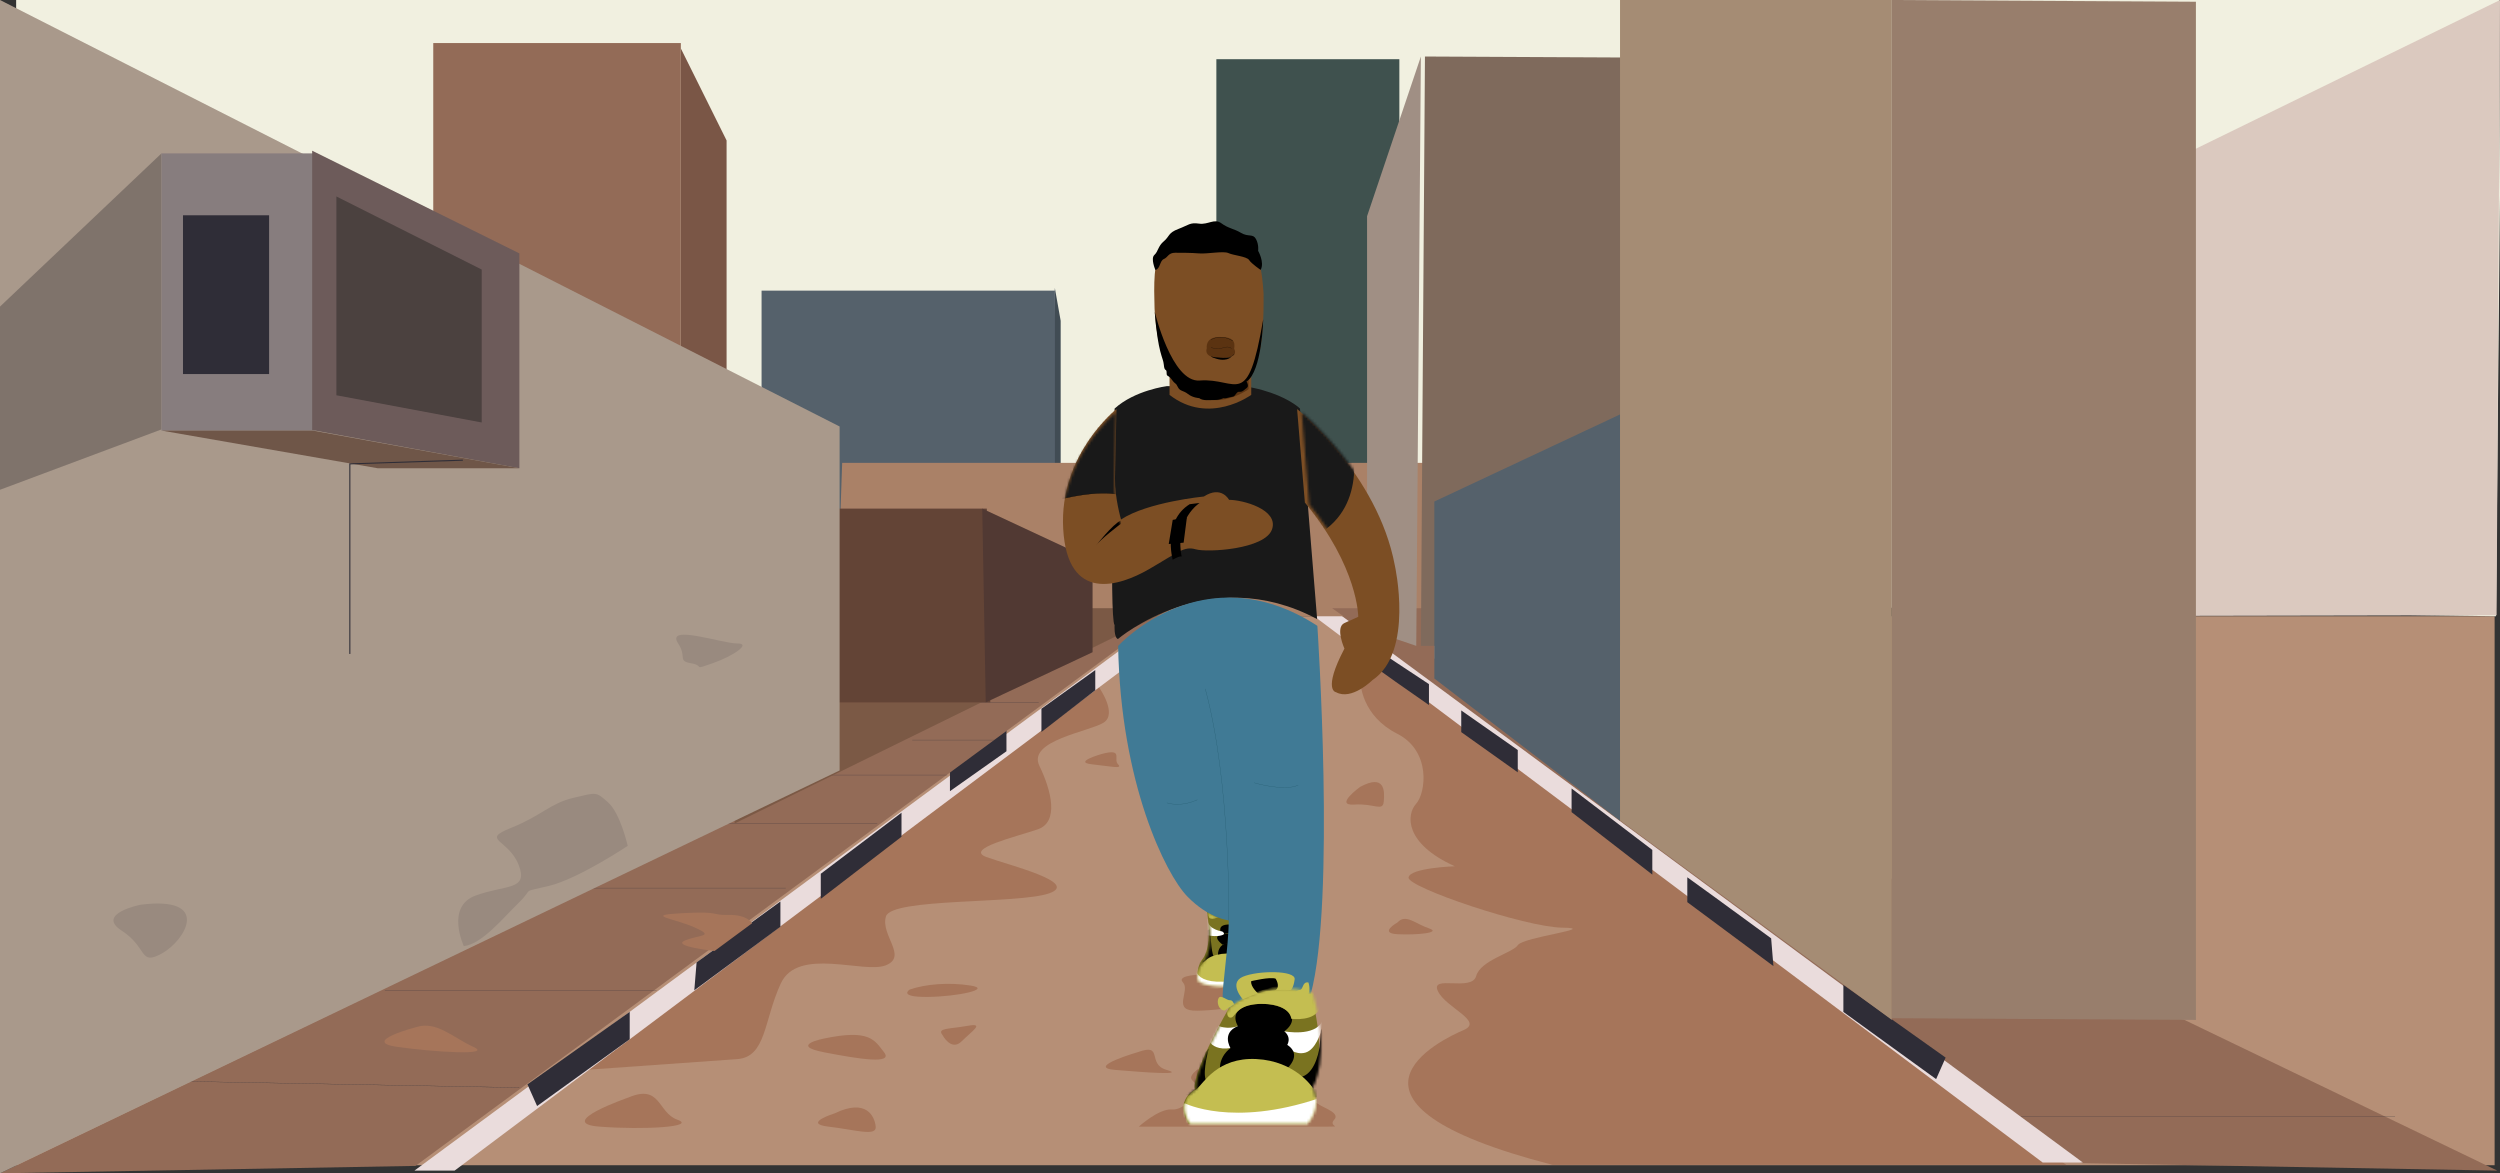 
<svg width="929px" height="436px" viewBox="0 0 929 436" version="1.1" xmlns="http://www.w3.org/2000/svg" xmlns:xlink="http://www.w3.org/1999/xlink">
    <rect x="0" y="0" width="929" height="436" fill="#333333" stroke="none"/>
    <defs>
        <path d="M2.331,18.561 C2.331,18.561 -0.138,20.924 0.088,24.974 L0.088,24.974 C0.088,24.974 0.603,27.492 10.041,27.492 L10.041,27.492 C10.041,27.492 13.544,19.895 13.429,3.181 L13.429,3.181 C13.429,3.181 8.578,3.442 3.828,0.02 L3.828,0.02 C3.828,0.02 6.706,12.703 2.331,18.561" id="path-1"></path>
        <path d="M2.331,18.561 C2.331,18.561 -0.138,20.924 0.088,24.974 L0.088,24.974 C0.088,24.974 0.603,27.492 10.041,27.492 L10.041,27.492 C10.041,27.492 13.544,19.895 13.429,3.181 L13.429,3.181 C13.429,3.181 8.578,3.442 3.828,0.02 L3.828,0.02 C3.828,0.02 6.706,12.703 2.331,18.561" id="path-3"></path>
        <path d="M2.331,18.561 C2.331,18.561 -0.138,20.924 0.088,24.974 L0.088,24.974 C0.088,24.974 0.603,27.492 10.041,27.492 L10.041,27.492 C10.041,27.492 13.544,19.895 13.429,3.181 L13.429,3.181 C13.429,3.181 8.578,3.442 3.828,0.02 L3.828,0.02 C3.828,0.02 6.706,12.703 2.331,18.561" id="path-5"></path>
        <path d="M2.331,18.561 C2.331,18.561 -0.138,20.924 0.088,24.974 L0.088,24.974 C0.088,24.974 0.603,27.492 10.041,27.492 L10.041,27.492 C10.041,27.492 13.544,19.895 13.429,3.181 L13.429,3.181 C13.429,3.181 8.578,3.442 3.828,0.02 L3.828,0.02 C3.828,0.02 6.706,12.703 2.331,18.561" id="path-7"></path>
        <path d="M2.331,18.561 C2.331,18.561 -0.138,20.924 0.088,24.974 L0.088,24.974 C0.088,24.974 0.603,27.492 10.041,27.492 L10.041,27.492 C10.041,27.492 13.544,19.895 13.429,3.181 L13.429,3.181 C13.429,3.181 8.578,3.442 3.828,0.02 L3.828,0.02 C3.828,0.02 6.706,12.703 2.331,18.561" id="path-9"></path>
        <path d="M2.331,18.561 C2.331,18.561 -0.138,20.924 0.088,24.974 L0.088,24.974 C0.088,24.974 0.603,27.492 10.041,27.492 L10.041,27.492 C10.041,27.492 13.544,19.895 13.429,3.181 L13.429,3.181 C13.429,3.181 8.578,3.442 3.828,0.02 L3.828,0.02 C3.828,0.02 6.706,12.703 2.331,18.561" id="path-11"></path>
        <path d="M2.331,18.561 C2.331,18.561 -0.138,20.924 0.088,24.974 L0.088,24.974 C0.088,24.974 0.603,27.492 10.041,27.492 L10.041,27.492 C10.041,27.492 13.544,19.895 13.429,3.181 L13.429,3.181 C13.429,3.181 8.578,3.442 3.828,0.02 L3.828,0.02 C3.828,0.02 6.706,12.703 2.331,18.561" id="path-13"></path>
        <path d="M2.331,18.561 C2.331,18.561 -0.138,20.924 0.088,24.974 L0.088,24.974 C0.088,24.974 0.603,27.492 10.041,27.492 L10.041,27.492 C10.041,27.492 13.544,19.895 13.429,3.181 L13.429,3.181 C13.429,3.181 8.578,3.442 3.828,0.02 L3.828,0.02 C3.828,0.02 6.706,12.703 2.331,18.561" id="path-15"></path>
        <path d="M0.877,12.764 C14.985,24.255 29.988,12.764 29.988,12.764 L29.988,12.764 L29.988,1.149 L0.877,0.702 C0.877,0.702 0.877,9.252 0.877,12.764 L0.877,12.764 Z" id="path-17"></path>
        <path d="M0.859,45.247 C2.456,73.205 21.734,66.812 32.731,60.424 L32.731,60.424 C43.728,54.031 45.835,51.64 50.198,52.915 L50.198,52.915 C54.562,54.199 76.082,52.915 78.631,45.41 L78.631,45.41 C81.179,37.905 67.62,34.327 62.62,34.327 L62.62,34.327 C62.62,34.327 59.803,28.819 53.248,33.076 L53.248,33.076 C53.248,33.076 32.229,35.146 22.402,41.716 L22.402,41.716 C22.402,41.716 20.007,33.476 20.142,26.106 L20.142,26.106 C20.286,18.736 20.708,0.214 20.708,0.214 L20.708,0.214 C20.708,0.214 -0.738,17.299 0.859,45.247 L0.859,45.247 Z" id="path-19"></path>
        <path d="M0.859,45.247 C2.456,73.205 21.734,66.812 32.731,60.424 L32.731,60.424 C43.728,54.031 45.835,51.64 50.198,52.915 L50.198,52.915 C54.562,54.199 76.082,52.915 78.631,45.41 L78.631,45.41 C81.179,37.905 67.62,34.327 62.62,34.327 L62.62,34.327 C62.62,34.327 59.803,28.819 53.248,33.076 L53.248,33.076 C53.248,33.076 32.229,35.146 22.402,41.716 L22.402,41.716 C22.402,41.716 20.007,33.476 20.142,26.106 L20.142,26.106 C20.286,18.736 20.708,0.214 20.708,0.214 L20.708,0.214 C20.708,0.214 -0.738,17.299 0.859,45.247 L0.859,45.247 Z" id="path-21"></path>
        <path d="M0.859,45.247 C2.456,73.205 21.734,66.812 32.731,60.424 L32.731,60.424 C43.728,54.031 45.835,51.64 50.198,52.915 L50.198,52.915 C54.562,54.199 76.082,52.915 78.631,45.41 L78.631,45.41 C81.179,37.905 67.62,34.327 62.62,34.327 L62.62,34.327 C62.62,34.327 59.803,28.819 53.248,33.076 L53.248,33.076 C53.248,33.076 32.229,35.146 22.402,41.716 L22.402,41.716 C22.402,41.716 20.007,33.476 20.142,26.106 L20.142,26.106 C20.286,18.736 20.708,0.214 20.708,0.214 L20.708,0.214 C20.708,0.214 -0.738,17.299 0.859,45.247 L0.859,45.247 Z" id="path-23"></path>
        <path d="M3.517,34.487 C22.908,58.314 22.809,76.385 22.809,76.385 L22.809,76.385 C22.809,76.385 21.296,77.076 17.822,78.671 L17.822,78.671 C14.357,80.265 17.822,88.035 17.822,88.035 L17.822,88.035 C9.823,103.511 14.796,104.037 14.796,104.037 L14.796,104.037 C20.441,107.185 27.976,99.576 27.976,99.576 L27.976,99.576 C43.047,89.349 36.045,57.613 36.045,57.613 L36.045,57.613 C29.857,24.044 0.714,0.203 0.714,0.203 L0.714,0.203 L3.517,34.487 Z" id="path-25"></path>
        <path d="M17.246,7.119 C17.246,7.119 2.891,32.265 4.639,37.733 L4.639,37.733 C4.639,37.733 -3.271,41.508 2.218,50.559 L2.218,50.559 L45.8,50.559 C45.8,50.559 51.449,44.716 47.774,37.17 L47.774,37.17 C47.774,37.17 54.86,25.967 47.774,1.956 L47.774,1.956 C47.774,1.956 43.652,0.263 37.523,0.263 L37.523,0.263 C31.912,0.263 24.61,1.684 17.246,7.119" id="path-27"></path>
        <path d="M17.246,7.119 C17.246,7.119 2.891,32.265 4.639,37.733 L4.639,37.733 C4.639,37.733 -3.271,41.508 2.218,50.559 L2.218,50.559 L45.8,50.559 C45.8,50.559 51.449,44.716 47.774,37.17 L47.774,37.17 C47.774,37.17 54.86,25.967 47.774,1.956 L47.774,1.956 C47.774,1.956 43.652,0.263 37.523,0.263 L37.523,0.263 C31.912,0.263 24.61,1.684 17.246,7.119 L17.246,7.119 Z" id="path-29"></path>
        <path d="M17.246,7.119 C17.246,7.119 2.891,32.265 4.639,37.733 L4.639,37.733 C4.639,37.733 -3.271,41.508 2.218,50.559 L2.218,50.559 L45.8,50.559 C45.8,50.559 51.449,44.716 47.774,37.17 L47.774,37.17 C47.774,37.17 54.86,25.967 47.774,1.956 L47.774,1.956 C47.774,1.956 43.652,0.263 37.523,0.263 L37.523,0.263 C31.912,0.263 24.61,1.684 17.246,7.119 L17.246,7.119 Z" id="path-31"></path>
        <path d="M17.246,7.119 C17.246,7.119 2.891,32.265 4.639,37.733 L4.639,37.733 C4.639,37.733 -3.271,41.508 2.218,50.559 L2.218,50.559 L45.8,50.559 C45.8,50.559 51.449,44.716 47.774,37.17 L47.774,37.17 C47.774,37.17 54.86,25.967 47.774,1.956 L47.774,1.956 C47.774,1.956 43.652,0.263 37.523,0.263 L37.523,0.263 C31.912,0.263 24.61,1.684 17.246,7.119" id="path-33"></path>
        <path d="M17.246,7.119 C17.246,7.119 2.891,32.265 4.639,37.733 L4.639,37.733 C4.639,37.733 -3.271,41.508 2.218,50.559 L2.218,50.559 L45.8,50.559 C45.8,50.559 51.449,44.716 47.774,37.17 L47.774,37.17 C47.774,37.17 54.86,25.967 47.774,1.956 L47.774,1.956 C47.774,1.956 43.652,0.263 37.523,0.263 L37.523,0.263 C31.912,0.263 24.61,1.684 17.246,7.119 L17.246,7.119 Z" id="path-35"></path>
        <path d="M17.246,7.119 C17.246,7.119 2.891,32.265 4.639,37.733 L4.639,37.733 C4.639,37.733 -3.271,41.508 2.218,50.559 L2.218,50.559 L45.8,50.559 C45.8,50.559 51.449,44.716 47.774,37.17 L47.774,37.17 C47.774,37.17 54.86,25.967 47.774,1.956 L47.774,1.956 C47.774,1.956 43.652,0.263 37.523,0.263 L37.523,0.263 C31.912,0.263 24.61,1.684 17.246,7.119" id="path-37"></path>
        <path d="M17.246,7.119 C17.246,7.119 2.891,32.265 4.639,37.733 L4.639,37.733 C4.639,37.733 -3.271,41.508 2.218,50.559 L2.218,50.559 L45.8,50.559 C45.8,50.559 51.449,44.716 47.774,37.17 L47.774,37.17 C47.774,37.17 54.86,25.967 47.774,1.956 L47.774,1.956 C47.774,1.956 43.652,0.263 37.523,0.263 L37.523,0.263 C31.912,0.263 24.61,1.684 17.246,7.119" id="path-39"></path>
        <path d="M17.246,7.119 C17.246,7.119 2.891,32.265 4.639,37.733 L4.639,37.733 C4.639,37.733 -3.271,41.508 2.218,50.559 L2.218,50.559 L45.8,50.559 C45.8,50.559 51.449,44.716 47.774,37.17 L47.774,37.17 C47.774,37.17 54.86,25.967 47.774,1.956 L47.774,1.956 C47.774,1.956 43.652,0.263 37.523,0.263 L37.523,0.263 C31.912,0.263 24.61,1.684 17.246,7.119 L17.246,7.119 Z" id="path-41"></path>
        <path d="M17.246,7.119 C17.246,7.119 2.891,32.265 4.639,37.733 L4.639,37.733 C4.639,37.733 -3.271,41.508 2.218,50.559 L2.218,50.559 L45.8,50.559 C45.8,50.559 51.449,44.716 47.774,37.17 L47.774,37.17 C47.774,37.17 54.86,25.967 47.774,1.956 L47.774,1.956 C47.774,1.956 43.652,0.263 37.523,0.263 L37.523,0.263 C31.912,0.263 24.61,1.684 17.246,7.119" id="path-43"></path>
        <path d="M17.246,7.119 C17.246,7.119 2.891,32.265 4.639,37.733 L4.639,37.733 C4.639,37.733 -3.271,41.508 2.218,50.559 L2.218,50.559 L45.8,50.559 C45.8,50.559 51.449,44.716 47.774,37.17 L47.774,37.17 C47.774,37.17 54.86,25.967 47.774,1.956 L47.774,1.956 C47.774,1.956 43.652,0.263 37.523,0.263 L37.523,0.263 C31.912,0.263 24.61,1.684 17.246,7.119" id="path-45"></path>
    </defs>
    <g id="Page-1" stroke="none" stroke-width="1" fill="none" fill-rule="evenodd">
        <g id="Desktop" transform="translate(-31, -202)">
            <g id="Group-211" transform="translate(31, 202)">
                <polygon id="Fill-1" fill="#B68F76" points="0 433 927 433 927 229 0 229"></polygon>
                <g id="Group-28" transform="translate(217, 242)" fill="#A6755A">
                    <path d="M286.196,0.333 C286.196,0.333 289.198,5.911 288.629,9.147 C288.05,12.378 289.39,24.167 302.167,30.634 C314.94,37.097 312.844,52.695 309.221,56.69 C305.594,60.685 304.768,71.417 323.61,79.905 C323.61,79.905 306.747,80.487 306.42,84.114 C306.089,87.737 349.716,102.548 363.6,102.725 C377.484,102.901 349.058,106.198 347.073,109.164 C345.089,112.134 333.189,114.77 331.541,120.706 C329.884,126.638 314.352,120.045 317.326,126.308 C320.304,132.57 334.623,137.515 326.798,140.811 C318.979,144.108 269.53,167.519 359.879,190.855 L550.811,190.855 L290.267,0.333" id="Fill-2"></path>
                    <path d="M191.345,13.346 C191.345,13.346 198.418,23.226 193.073,26.555 C187.737,29.88 164.684,33.209 169.235,42.581 C173.783,51.959 176.542,63.455 168.643,66.178 C160.739,68.898 141.332,73.433 149.52,76.459 C157.709,79.486 184.399,85.92 172.872,89.962 C161.346,94.003 114.343,91.582 112.219,98.538 C110.1,105.494 120.408,113.359 112.219,116.688 C104.031,120.012 79.498,109.657 73.135,123.472 C66.767,137.286 67.775,150.78 56.926,151.571 C46.081,152.363 0.577,155.566 0.577,155.566 L191.345,13.346 Z" id="Fill-4"></path>
                    <path d="M89.172,143.926 C89.172,143.926 76.021,146.473 89.172,149.024 C102.328,151.571 115.087,153.606 111.515,149.024 C107.944,144.433 106.16,140.359 89.172,143.926" id="Fill-6"></path>
                    <path d="M121.035,125.729 C121.035,125.729 116.502,128.555 127.683,128.457 C138.864,128.355 151.861,125.524 143.696,124.23 C135.54,122.931 126.773,123.703 121.035,125.729" id="Fill-8"></path>
                    <path d="M133.194,142.571 C133.194,142.571 136.444,148.857 140.374,144.936 C144.305,141.016 149.142,138.003 142.489,139.209 C135.841,140.415 131.107,139.949 133.194,142.571" id="Fill-10"></path>
                    <path d="M302.281,100.807 C302.281,100.807 295.143,104.774 302.281,105.151 C309.415,105.533 318.948,104.606 313.99,102.976 C309.032,101.347 305.344,97.38 302.281,100.807" id="Fill-12"></path>
                    <path d="M288.44,50.395 C288.44,50.395 278.617,57.5 286.199,56.978 C293.78,56.462 296.829,59.758 297.212,55.828 C297.59,51.894 297.59,45.464 288.44,50.395" id="Fill-14"></path>
                    <path d="M206.053,148.896 C206.053,148.896 186.221,154.623 197.281,155.568 C208.341,156.504 223.901,157.668 216.501,155.568 C209.102,153.459 215.437,145.529 206.053,148.896" id="Fill-16"></path>
                    <path d="M192.321,38.2 C192.321,38.2 181.62,41.245 188.689,42.004 C195.752,42.763 200.411,43.908 198.464,42.004 C196.518,40.104 200.715,35.918 192.321,38.2" id="Fill-18"></path>
                    <path d="M93.156,171.721 C93.156,171.721 80.953,175.507 90.869,176.661 C100.785,177.807 108.796,180.456 108.413,176.661 C108.035,172.862 104.977,166.013 93.156,171.721" id="Fill-20"></path>
                    <path d="M230.499,120.104 C230.499,120.104 219.803,120.114 222.581,123.061 C225.359,126.004 218.902,132.974 226.311,133.532 C233.715,134.087 263.958,129.649 255.545,128.08 C247.137,126.511 230.499,120.104 230.499,120.104" id="Fill-22"></path>
                    <path d="M276.427,176.659 L206.175,176.659 C206.175,176.659 213.664,169.852 218.5,170.28 C223.332,170.708 228.873,163.38 227.748,161.364 C226.623,159.343 223.556,159.11 227.748,155.567 C231.945,152.019 270.792,166.695 272.767,168.199 C274.741,169.698 281.161,171.509 278.794,174.084 C276.427,176.659 282.164,176.659 276.427,176.659" id="Fill-24"></path>
                    <path d="M16.514,165.837 C16.514,165.837 -11.044,175.373 5.762,176.658 C22.578,177.948 42.064,176.7 34.702,174.083 C27.34,171.466 28.624,160.678 16.514,165.837" id="Fill-26"></path>
                </g>
                <polygon id="Fill-29" fill="#936B57" points="517.906 246.492 773.608 432.247 928 435 492 225"></polygon>
                <polygon id="Fill-30" fill="#EADCDC" points="483 225 759.074 432 774 432 493.351 225"></polygon>
                <polygon id="Fill-31" fill="#2F2D37" points="685 376.036 719.464 401 723 393.004 685 366"></polygon>
                <polygon id="Fill-32" fill="#2F2D37" points="627 335.239 659 359 658.159 348.686 637.582 333.656 627 326"></polygon>
                <polygon id="Fill-33" fill="#2F2D37" points="584 301.794 614 325 614 315.832 584 293"></polygon>
                <polygon id="Fill-34" fill="#2F2D37" points="543 272.056 564 287 564 278.709 543 264"></polygon>
                <polygon id="Fill-35" fill="#2F2D37" points="511 247.902 518.633 253.353 531 262 531 254.226 511 241"></polygon>
                <path d="M751,415 L890,415" id="Stroke-36" stroke="#2F2D37" stroke-width="0.081"></path>
                <polygon id="Fill-37" fill="#EADCDC" points="434.653 228 154 435 168.922 435 445 228"></polygon>
                <polygon id="Fill-38" fill="#2F2D37" points="196 402.948 199.582 411 234 386.185 234 376"></polygon>
                <polygon id="Fill-39" fill="#2F2D37" points="289.828 335.124 258.854 357.627 258 368 273.053 356.888 290 344.369 290 335"></polygon>
                <polygon id="Fill-40" fill="#2F2D37" points="305 324.69 305 334 335 310.934 335 302"></polygon>
                <polygon id="Fill-41" fill="#2F2D37" points="353 285.582 353 294 374 279.167 374 271"></polygon>
                <polygon id="Fill-42" fill="#2F2D37" points="387 263.365 387 272 387.248 271.812 407 256.494 407 249"></polygon>
                <polygon id="Fill-43" fill="#936B57" points="0 436 154.395 433.247 436 226"></polygon>
                <path d="M193,404.158 L69,401.842" id="Stroke-44" stroke="#2F2D37" stroke-width="0.081"></path>
                <path d="M244,368 L143,368" id="Stroke-45" stroke="#2F2D37" stroke-width="0.081"></path>
                <path d="M292,330 L220,330" id="Stroke-46" stroke="#2F2D37" stroke-width="0.081"></path>
                <path d="M326,306 L269,306" id="Stroke-47" stroke="#2F2D37" stroke-width="0.081"></path>
                <path d="M352,288 L308,288" id="Stroke-48" stroke="#2F2D37" stroke-width="0.081"></path>
                <path d="M372,275 L339,275" id="Stroke-49" stroke="#2F2D37" stroke-width="0.081"></path>
                <path d="M386,261 L362,261" id="Stroke-50" stroke="#2F2D37" stroke-width="0.081"></path>
                <g id="Group-55" transform="translate(142, 339)" fill="#A6755A">
                    <path d="M12.754,42.658 C12.754,42.658 -8.288,48.081 5.635,50.026 C19.568,51.977 41.333,53.324 33.932,50.026 C26.532,46.729 20.267,40.241 12.754,42.658" id="Fill-51"></path>
                    <path d="M123.528,14.382 C123.528,14.382 107.221,12.648 112.58,10.462 C117.939,8.276 123.889,9.106 116.128,5.634 C108.361,2.157 96.794,1.125 111.501,0.334 C126.208,-0.458 121.782,1.134 128.784,0.993 C135.781,0.852 137.494,4.074 137.494,4.074 L123.528,14.382 Z" id="Fill-53"></path>
                </g>
                <polygon id="Fill-56" fill="#F1F0E0" points="6 0 6 216.05 927.49 229 929 72.533 928.753 0"></polygon>
                <polygon id="Fill-57" fill="#3F514E" points="452 226 520 226 520 22 452 22"></polygon>
                <polygon id="Fill-58" fill="#414C54" points="389.855 182.168 394.145 184 394.145 119.207 391.979 107"></polygon>
                <polygon id="Fill-59" fill="#55616B" points="283 208 392 208 392 108 283 108"></polygon>
                <polygon id="Fill-60" fill="#7A5646" points="253 18 270 52.192 270 182 253 178.2"></polygon>
                <polygon id="Fill-61" fill="#936B57" points="161 152 253 152 253 16 161 16"></polygon>
                <polygon id="Fill-62" fill="#AA8167" points="565.045 229 311 229 312.95 172 567 172"></polygon>
                <polygon id="Fill-63" fill="#936B57" points="533 226 495 226 533 253"></polygon>
                <polygon id="Fill-64" fill="#DBC9BF" points="745.486 89.726 739 229 927.737 228.624 929 0"></polygon>
                <polygon id="Fill-65" fill="#7F6A5C" points="606 240 528 240 529.512 21 606 21.38"></polygon>
                <polygon id="Fill-66" fill="#A08F84" points="528 21 508 80.349 508 233.823 526.281 240"></polygon>
                <polygon id="Fill-67" fill="#55616B" points="533 252.137 533 186.357 602 154 602 305"></polygon>
                <polygon id="Fill-68" fill="#A58C74" points="602 0 602 304.851 703 379 703 0"></polygon>
                <polygon id="Fill-69" fill="#987E6C" points="703 378.355 816 379 816 0.645 703 0"></polygon>
                <polygon id="Fill-70" fill="#7B5945" points="436 226 273 306 273 226"></polygon>
                <polyline id="Fill-71" fill="#634436" points="311 261 368 261 366.704 189 311 189"></polyline>
                <polygon id="Fill-72" fill="#513933" points="406 242.365 406 208.127 365 189 366.299 261"></polygon>
                <polygon id="Fill-73" fill="#A9998B" points="0 436 312 286.3 312 158.486 0 0"></polygon>
                <polygon id="Fill-74" fill="#7F736B" points="0 113.929 0 182 60 159.57 60 57"></polygon>
                <polygon id="Fill-75" fill="#877D7E" points="60 160 117 160 117 57 60 57"></polygon>
                <polygon id="Fill-76" fill="#2F2D37" points="68 139 100 139 100 80 68 80"></polygon>
                <polygon id="Fill-77" fill="#6D5B5A" points="116 159.792 193 174 193 166.908 193 94.158 116 56"></polygon>
                <polygon id="Fill-78" fill="#4B413F" points="125 146.884 179 157 179 151.954 179 100.159 125 73"></polygon>
                <polygon id="Fill-79" fill="#6F5648" points="116.15 160 193 174 140.326 174 60 160"></polygon>
                <polyline id="Stroke-80" stroke="#2F2D37" stroke-width="0.404" points="172 171 130 172.377 130 243"></polyline>
                <g id="Group-87" transform="translate(42, 235)" fill="#998A7F">
                    <path d="M130.357,116.592 C130.357,116.592 123.469,101.89 134.74,97.781 C146.012,93.667 154.503,95.952 150.717,86.365 C146.93,76.774 136.417,77.23 147.843,72.664 C159.268,68.099 162.473,63.482 171.155,61.453 C179.837,59.424 179.376,59.108 183.95,63.152 C188.519,67.187 191.262,79.319 191.262,79.319 C191.262,79.319 172.981,91.531 162.012,94.198 C151.043,96.869 156.786,94.584 150.717,100.517 C144.643,106.456 137.093,115.773 130.357,116.592" id="Fill-81"></path>
                    <path d="M209.999,4.109 C213.357,9.214 209.631,10.564 214.843,11.476 C220.055,12.388 215.024,14.212 222.793,11.476 C230.567,8.735 237.423,4.044 231.937,4.109 C226.45,4.169 205.155,-3.258 209.999,4.109" id="Fill-83"></path>
                    <path d="M10.211,101.199 C10.211,101.199 -6.552,104.545 3.225,110.837 C13.006,117.134 9.62,124.114 18.292,119.228 C26.97,114.341 36.746,97.825 10.211,101.199" id="Fill-85"></path>
                </g>
                <path d="M448.372,338 C448.372,338 450.958,350.462 447.024,356.218 C447.024,356.218 444.81,358.541 445.013,362.521 C445.013,362.521 445.471,365 453.954,365 C453.954,365 457.101,357.529 456.997,341.106 C456.997,341.106 452.635,341.363 448.372,338" id="Fill-88" fill="#7A7320"></path>
                <g id="Group-114" transform="translate(445, 339)">
                    <g id="Group-92">
                        <mask id="mask-2" fill="white">
                            <use xlink:href="#path-1"></use>
                        </mask>
                        <g id="Clip-91"></g>
                        <path d="M4.674,6.307 C4.674,6.307 5.16,15.539 5.964,16.157 C6.772,16.776 -5.196,22.591 -6.736,18.975 C-8.281,15.355 -6.476,10.836 -6.476,10.836 L4.674,6.307" id="Fill-90" fill="#000000" mask="url(#mask-2)"></path>
                    </g>
                    <g id="Group-95">
                        <mask id="mask-4" fill="white">
                            <use xlink:href="#path-3"></use>
                        </mask>
                        <g id="Clip-94"></g>
                        <path d="M2.329,18.561 C2.329,18.561 5.342,13.935 15.703,15.873 C26.069,17.811 18.865,25.52 18.865,25.52 L3.681,30.083 L-4.033,25.52 L2.329,18.561" id="Fill-93" fill="#C4BE51" mask="url(#mask-4)"></path>
                    </g>
                    <g id="Group-98">
                        <mask id="mask-6" fill="white">
                            <use xlink:href="#path-5"></use>
                        </mask>
                        <g id="Clip-97"></g>
                        <path d="M-0.801,20.396 C-0.801,20.396 -1.922,29.178 19.084,24.398 C40.091,19.618 -8.284,34.345 -9.824,30.082 C-11.369,25.819 -0.801,20.396 -0.801,20.396" id="Fill-96" fill="#FFFFFF" mask="url(#mask-6)"></path>
                    </g>
                    <g id="Group-101">
                        <mask id="mask-8" fill="white">
                            <use xlink:href="#path-7"></use>
                        </mask>
                        <g id="Clip-100"></g>
                        <path d="M7.593,15.719 C7.593,15.719 7.357,10.707 13.435,11.35 C19.508,11.992 18.478,15.356 18.478,15.356 C18.478,15.356 10.99,14.786 7.593,15.719" id="Fill-99" fill="#000000" mask="url(#mask-8)"></path>
                    </g>
                    <g id="Group-104">
                        <mask id="mask-10" fill="white">
                            <use xlink:href="#path-9"></use>
                        </mask>
                        <g id="Clip-103"></g>
                        <path d="M9.383,12.079 C9.383,12.079 4.869,8.894 9.094,8.247 C13.329,7.604 16.294,7.082 17.964,8.759 C19.639,10.446 17.579,12.901 17.579,12.901 C17.579,12.901 13.455,10.494 9.383,12.079" id="Fill-102" fill="#000000" mask="url(#mask-10)"></path>
                    </g>
                    <g id="Group-107">
                        <mask id="mask-12" fill="white">
                            <use xlink:href="#path-11"></use>
                        </mask>
                        <g id="Clip-106"></g>
                        <path d="M9.096,8.247 C9.096,8.247 5.944,3.858 13.432,4.632 C20.921,5.405 19.636,8.759 19.636,8.759 C19.636,8.759 14.64,6.7 9.096,8.247" id="Fill-105" fill="#000000" mask="url(#mask-12)"></path>
                    </g>
                    <g id="Group-110">
                        <mask id="mask-14" fill="white">
                            <use xlink:href="#path-13"></use>
                        </mask>
                        <g id="Clip-109"></g>
                        <path d="M9.096,7.086 C9.428,7.216 4.115,6.472 3.812,3.18 C3.524,0.034 0.073,7.603 0.073,7.603 C0.073,7.603 3.918,9.106 7.595,8.806 C7.595,8.806 11.426,8.507 9.096,7.086" id="Fill-108" fill="#FFFFFF" mask="url(#mask-14)"></path>
                    </g>
                    <g id="Group-113">
                        <mask id="mask-16" fill="white">
                            <use xlink:href="#path-15"></use>
                        </mask>
                        <g id="Clip-112"></g>
                        <path d="M4.087,1.351 C4.087,1.351 3.918,3.308 7.595,1.902 C11.272,0.495 7.595,-2.086 7.595,-2.086 L0.073,-1.443 L4.087,1.351" id="Fill-111" fill="#C4BE51" mask="url(#mask-16)"></path>
                    </g>
                </g>
                <g id="Group-119" transform="translate(413, 134)">
                    <path d="M20.584,9.491 C20.584,9.491 8.688,10.995 1.185,17.828 C1.185,17.828 -0.927,96.18 1.185,98.277 C1.185,98.277 0.88,102.889 2.419,103.464 C2.419,103.464 36.247,74.54 76.448,96.065 L70.08,17.828 C70.08,17.828 57.336,4.939 21.968,9.491 L20.584,9.491 Z" id="Fill-115" fill="#191919"></path>
                    <path d="M51.961,12.738 C51.961,12.738 36.316,24.202 21.6,12.738 C21.605,9.238 21.6,0.708 21.6,0.708 L51.961,1.15 L51.961,12.738 Z" id="Fill-117" fill="#7C4E24"></path>
                </g>
                <g id="Group-122" transform="translate(434, 134)">
                    <mask id="mask-18" fill="white">
                        <use xlink:href="#path-17"></use>
                    </mask>
                    <g id="Clip-121"></g>
                    <path d="M0.351,2.387 C0.351,2.387 10.044,23.441 30.267,10.508 L29.88,4.433 L0.351,2.387 Z" id="Fill-120" fill="#5B3311" mask="url(#mask-18)"></path>
                </g>
                <path d="M414.887,152 C414.887,152 393.491,168.897 395.085,196.543 C396.674,224.189 415.915,217.866 426.888,211.548 C437.857,205.226 439.96,202.861 444.318,204.122 C448.672,205.392 470.142,204.122 472.685,196.699 C475.228,189.277 461.698,185.738 456.709,185.738 C456.709,185.738 453.902,180.286 447.362,184.501 C447.362,184.501 426.383,186.548 416.577,193.046 C416.577,193.046 414.187,184.896 414.326,177.603 C414.465,170.314 414.887,152 414.887,152" id="Fill-123" fill="#7C4E24"></path>
                <g id="Group-134" transform="translate(394, 153)">
                    <g id="Group-127">
                        <mask id="mask-20" fill="white">
                            <use xlink:href="#path-19"></use>
                        </mask>
                        <g id="Clip-126"></g>
                        <path d="M25.044,31.932 C25.044,31.932 18.931,27.563 -2.218,33.077 C-23.367,38.59 -9.385,-5.289 10.367,-8.225 C30.114,-11.16 30.856,-10.453 30.856,-10.453 L25.044,31.932 Z" id="Fill-125" fill="#191919" mask="url(#mask-20)"></path>
                    </g>
                    <g id="Group-130">
                        <mask id="mask-22" fill="white">
                            <use xlink:href="#path-21"></use>
                        </mask>
                        <g id="Clip-129"></g>
                        <path d="M25.044,31.932 C25.044,31.932 18.931,27.563 -2.218,33.077 C-23.367,38.59 -9.385,-5.289 10.367,-8.225 C30.114,-11.16 30.856,-10.453 30.856,-10.453 L25.044,31.932 Z" id="Stroke-128" stroke="#000000" stroke-width="0.097" mask="url(#mask-22)"></path>
                    </g>
                    <g id="Group-133">
                        <mask id="mask-24" fill="white">
                            <use xlink:href="#path-23"></use>
                        </mask>
                        <g id="Clip-132"></g>
                        <path d="M22.402,41.715 C22.402,41.715 14.664,47.568 13.02,49.997 C13.02,49.997 19.621,41.58 22.518,40.435 L22.402,41.715 Z" id="Fill-131" fill="#000000" mask="url(#mask-24)"></path>
                    </g>
                </g>
                <path d="M482,152 C482,152 511.97,176.161 518.332,210.181 C518.332,210.181 525.525,242.342 510.035,252.706 C510.035,252.706 502.288,260.417 496.479,257.227 C496.479,257.227 491.371,256.694 499.595,241.015 C499.595,241.015 496.032,233.141 499.595,231.52 C503.162,229.909 504.723,229.204 504.723,229.204 C504.723,229.204 504.82,210.891 484.887,186.744 L482,152 Z" id="Fill-135" fill="#7C4E24"></path>
                <g id="Group-139" transform="translate(483, 153)">
                    <mask id="mask-26" fill="white">
                        <use xlink:href="#path-25"></use>
                    </mask>
                    <g id="Clip-138"></g>
                    <path d="M19.19,10.977 C19.19,10.977 26.144,36.638 4.517,46.712 C-17.11,56.782 -17.285,-3.78 -2.338,-7.338 C12.615,-10.887 19.19,2.819 19.19,2.819 L19.19,10.977 Z" id="Fill-137" fill="#191919" mask="url(#mask-26)"></path>
                </g>
                <g id="Group-154" transform="translate(415, 222)">
                    <path d="M74.53,10.554 C74.53,10.554 81.418,113.141 72.043,147.526 C72.043,147.526 60.936,143.303 41.635,152.635 C41.635,152.635 39.725,152.338 39.378,148.895 C39.031,145.461 41.462,130.334 41.635,120.023 C41.635,120.023 34.16,119.331 26.164,111.081 C18.168,102.831 1.383,68.971 0.501,18.016 C0.501,18.016 32.194,-16.837 74.53,10.554" id="Fill-140" fill="#407A95"></path>
                    <path d="M41.637,120.022 C41.637,120.022 42.383,68.965 32.885,33.987" id="Stroke-142" stroke="#235A6D" stroke-width="0.097"></path>
                    <path d="M51.049,68.888 C51.049,68.888 62.32,72.253 67.416,69.733" id="Stroke-144" stroke="#235A6D" stroke-width="0.097"></path>
                    <path d="M18.627,76.343 C18.627,76.343 23.479,78.138 29.932,75.196" id="Stroke-146" stroke="#235A6D" stroke-width="0.097"></path>
                    <path d="M46.87,149.418 C46.87,149.418 41.375,143.302 46.87,140.95 C52.369,138.597 66.527,138.495 66.095,141.91 C65.659,145.33 64.593,145.966 64.593,145.966 L46.87,149.418 Z" id="Fill-148" fill="#C4BE51"></path>
                    <path d="M52.52,147.188 C52.52,147.188 49.55,144.594 49.958,142.595 C49.958,142.595 56.992,140.901 59.019,141.671 C59.019,141.671 60.91,144.52 59.019,145.968 C57.128,147.42 52.52,147.188 52.52,147.188" id="Fill-150" fill="#000000"></path>
                    <path d="M41.637,152.635 C41.637,152.635 27.339,177.512 29.08,182.922 C29.08,182.922 21.201,186.658 26.672,195.618 L70.083,195.618 C70.083,195.618 75.704,189.832 72.039,182.365 C72.039,182.365 79.102,171.284 72.039,147.522 C72.039,147.522 56.981,141.378 41.637,152.635" id="Fill-152" fill="#7A7320"></path>
                </g>
                <g id="Group-185" transform="translate(440, 367)">
                    <g id="Group-157">
                        <mask id="mask-28" fill="white">
                            <use xlink:href="#path-27"></use>
                        </mask>
                        <g id="Clip-156"></g>
                        <path d="M9.199,22.67 C9.199,22.67 6.909,30.671 7.993,34.085 C9.081,37.49 2.316,42.287 -0.548,38.92 C-3.417,35.553 -6.696,36.575 -2.395,32.8 C1.906,29.029 9.199,22.67 9.199,22.67" id="Fill-155" fill="#000000" mask="url(#mask-28)"></path>
                    </g>
                    <g id="Group-160">
                        <mask id="mask-30" fill="white">
                            <use xlink:href="#path-29"></use>
                        </mask>
                        <g id="Clip-159"></g>
                        <path d="M50.353,21.992 C50.353,21.992 49.227,31.292 43.955,33.064 C38.674,34.837 46.174,44.629 52.718,39.227 C59.266,33.819 50.923,15.262 50.923,15.262 L50.353,21.992 Z" id="Fill-158" fill="#000000" mask="url(#mask-30)"></path>
                    </g>
                    <g id="Group-163">
                        <mask id="mask-32" fill="white">
                            <use xlink:href="#path-31"></use>
                        </mask>
                        <g id="Clip-162"></g>
                        <path d="M20.015,14.294 C20.015,14.294 15.7,7.822 25.603,6.293 C35.501,4.764 45.069,10.251 37.267,16.24 L20.015,14.294 Z" id="Fill-161" fill="#000000" mask="url(#mask-32)"></path>
                    </g>
                    <g id="Group-166">
                        <mask id="mask-34" fill="white">
                            <use xlink:href="#path-33"></use>
                        </mask>
                        <g id="Clip-165"></g>
                        <path d="M15.898,9.54 C15.898,9.54 16.228,11.58 17.683,11.088 C19.134,10.595 19.935,5.709 29.767,6.051 C39.599,6.393 39.859,11.594 39.859,11.594 C39.859,11.594 49.125,12.837 50.557,7.12 C51.99,1.404 42.676,-3.188 42.676,-3.188 L15.342,5.057 L15.898,9.54" id="Fill-164" fill="#C4BE51" mask="url(#mask-34)"></path>
                    </g>
                    <g id="Group-169">
                        <mask id="mask-36" fill="white">
                            <use xlink:href="#path-35"></use>
                        </mask>
                        <g id="Clip-168"></g>
                        <path d="M37.268,16.24 C37.268,16.24 48.613,18.426 51.378,12.414 L50.7,16.789 C50.7,16.789 48.924,23.012 45.131,24.138 C41.339,25.258 37.871,22.074 37.871,22.074 L37.268,16.24 Z" id="Fill-167" fill="#FFFFFF" mask="url(#mask-36)"></path>
                    </g>
                    <g id="Group-172">
                        <mask id="mask-38" fill="white">
                            <use xlink:href="#path-37"></use>
                        </mask>
                        <g id="Clip-171"></g>
                        <path d="M20.015,14.294 C20.015,14.294 15.837,16.08 11.535,13.632 C7.234,11.189 7.95,16.488 7.95,16.488 C7.95,16.488 8.412,23.851 17.245,22.463 C26.079,21.075 20.015,14.294 20.015,14.294" id="Fill-170" fill="#FFFFFF" mask="url(#mask-38)"></path>
                    </g>
                    <g id="Group-175">
                        <mask id="mask-40" fill="white">
                            <use xlink:href="#path-39"></use>
                        </mask>
                        <g id="Clip-174"></g>
                        <path d="M13.354,29.663 C13.354,29.663 12.864,22.099 24.034,19.445 C32.358,17.466 46.247,21.386 38.742,29.617 C34.069,34.738 13.354,29.663 13.354,29.663" id="Fill-173" fill="#000000" mask="url(#mask-40)"></path>
                    </g>
                    <g id="Group-178">
                        <mask id="mask-42" fill="white">
                            <use xlink:href="#path-41"></use>
                        </mask>
                        <g id="Clip-177"></g>
                        <path d="M17.246,22.464 C17.246,22.464 13.275,16.081 21.368,13.84 C29.462,11.598 42.597,15.331 37.871,22.075 L17.246,22.464 Z" id="Fill-176" fill="#000000" mask="url(#mask-42)"></path>
                    </g>
                    <g id="Group-181">
                        <mask id="mask-44" fill="white">
                            <use xlink:href="#path-43"></use>
                        </mask>
                        <g id="Clip-180"></g>
                        <path d="M0.232,42.958 L0.232,42.958 C0.232,42.958 1.448,38.803 4.642,37.734 C7.167,35.689 12.335,25.817 26.869,26.54 C41.398,27.262 47.772,37.171 47.772,37.171 C47.772,37.171 51.433,39.704 50.924,43.46 C50.41,47.226 62.33,54.603 48.667,57.351 C35.01,60.099 -17.891,61.984 -15.71,53.88 C-13.533,45.781 0.232,42.958 0.232,42.958" id="Fill-179" fill="#C4BE51" mask="url(#mask-44)"></path>
                    </g>
                    <g id="Group-184">
                        <mask id="mask-46" fill="white">
                            <use xlink:href="#path-45"></use>
                        </mask>
                        <g id="Clip-183"></g>
                        <path d="M0.232,42.958 C0.232,42.958 17.795,51.981 50.005,41.153 C50.005,41.153 58.297,51.981 49.204,56.901 C40.112,61.815 -5.751,68.113 -10.688,63.785 C-15.63,59.456 0.232,42.958 0.232,42.958" id="Fill-182" fill="#FFFFFF" mask="url(#mask-46)"></path>
                    </g>
                </g>
                <g id="Group-210" transform="translate(428, 82)">
                    <path d="M41.538,27.018 C41.681,44.619 40.73,65.945 22.343,65.945 C6.143,65.945 0.978,45.089 0.978,29.863 C0.313,9.267 4.075,4.618 18.881,3.833 C37.287,2.852 40.435,10.207 41.538,27.018" id="Fill-186" fill="#7C4E24"></path>
                    <path d="M1.334,18.296 C1.334,18.296 -0.494,14.057 0.96,12.745 C2.414,11.43 2.303,9.463 4.477,7.659 C6.646,5.856 5.995,4.544 9.9,3.071 C13.809,1.592 14.137,0.607 17.557,1.099 C20.977,1.592 23.252,-0.965 25.855,0.969 C28.463,2.903 30.42,2.903 33.185,4.544 C35.954,6.186 37.583,4.707 38.723,6.836 C39.863,8.97 39.517,11.197 39.517,11.197 C39.517,11.197 42,15.521 40.449,18.296 C40.449,18.296 37.02,15.981 36.171,14.628 C35.312,13.275 30.305,12.908 28.472,12.043 C26.64,11.188 20.658,12.415 17.603,12.169 C14.548,11.923 11.252,11.923 8.691,11.923 C6.12,11.923 6.005,13.643 4.477,14.261 C2.949,14.875 3.134,18.027 1.334,18.296" id="Fill-188" fill="#000000"></path>
                    <path d="M17.79,104.895 C17.79,104.895 8.406,110.79 11.097,124.811 C11.097,124.811 10.548,124.379 7.77,126.011 C7.77,126.011 3.883,111.687 14.079,105.364 L17.79,104.895 Z" id="Fill-190" fill="#000000"></path>
                    <path d="M1.09,33.851 C1.09,33.851 7.409,60.225 17.789,59.402 C31.953,58.282 35.562,70.941 41.415,36.631 C41.415,36.631 40.958,55.957 35.221,59.816 C35.221,59.816 36.222,61.443 35.373,62.08 C34.519,62.727 33.721,63.768 32.553,63.587 C31.386,63.41 31.182,65.339 29.987,65.432 C28.796,65.525 27.772,66.185 26.595,65.944 C26.595,65.944 25.409,66.636 23.484,66.636 C21.555,66.636 19.002,67.046 17.613,65.944 C17.613,65.944 15.25,65.841 13.459,64.419 C11.669,63.001 10.464,63.494 9.642,61.741 C8.816,59.988 8.904,61.095 7.441,59.063 C5.973,57.031 5.512,58.212 5.512,56.478 C5.512,54.744 4.718,56.385 4.473,53.521 C4.233,50.662 2.341,49.737 1.09,33.851" id="Fill-192" fill="#000000"></path>
                    <path d="M30.586,291.195 C30.586,291.195 30.12,289.549 29.035,289.684 C27.946,289.814 25.666,287.503 24.849,288.875 C24.036,290.246 24.733,293.422 27.106,293.505 L30.586,291.195 Z" id="Fill-194" fill="#C4BE51"></path>
                    <path d="M53.086,287.295 C53.086,287.295 53.538,286.044 54.978,285.877 C56.427,285.705 55.832,282.687 58.209,283.083 C58.209,283.083 59.64,287.206 57.013,288.382 L53.086,287.295 Z" id="Fill-196" fill="#C4BE51"></path>
                    <path d="M20.44,47.408 C20.44,47.408 19.664,43.275 25.101,43.2 C30.538,43.126 31.023,45.097 30.612,47.631 C30.612,47.631 32.449,50.346 27.76,50.895 C23.07,51.443 19.475,50.425 20.44,47.408" id="Fill-198" fill="#5B3311"></path>
                    <polygon id="Fill-200" fill="#000000" points="7.783 111.187 13.05 110.248 11.836 119.653 6.302 120.155"></polygon>
                    <path d="M21.986,47.19 C21.986,47.19 24.723,47.892 26.721,47.19 C28.72,46.488 29.62,47.501 29.62,47.501" id="Stroke-202" stroke="#000000" stroke-width="0.071"></path>
                    <path d="M21.986,50.531 C21.986,50.531 27.912,51.657 29.62,50.531 C29.62,50.531 27.552,53.158 21.986,50.531" id="Fill-204" fill="#000000"></path>
                    <path d="M21.986,44.279 C21.986,44.279 25.461,41.811 30.109,44.702" id="Stroke-206" stroke="#000000" stroke-width="0.081"></path>
                    <path d="M21.986,50.531 C21.986,50.531 28.923,52.182 30.612,49.527" id="Stroke-208" stroke="#000000" stroke-width="0.081"></path>
                </g>
            </g>
        </g>
    </g>
</svg>